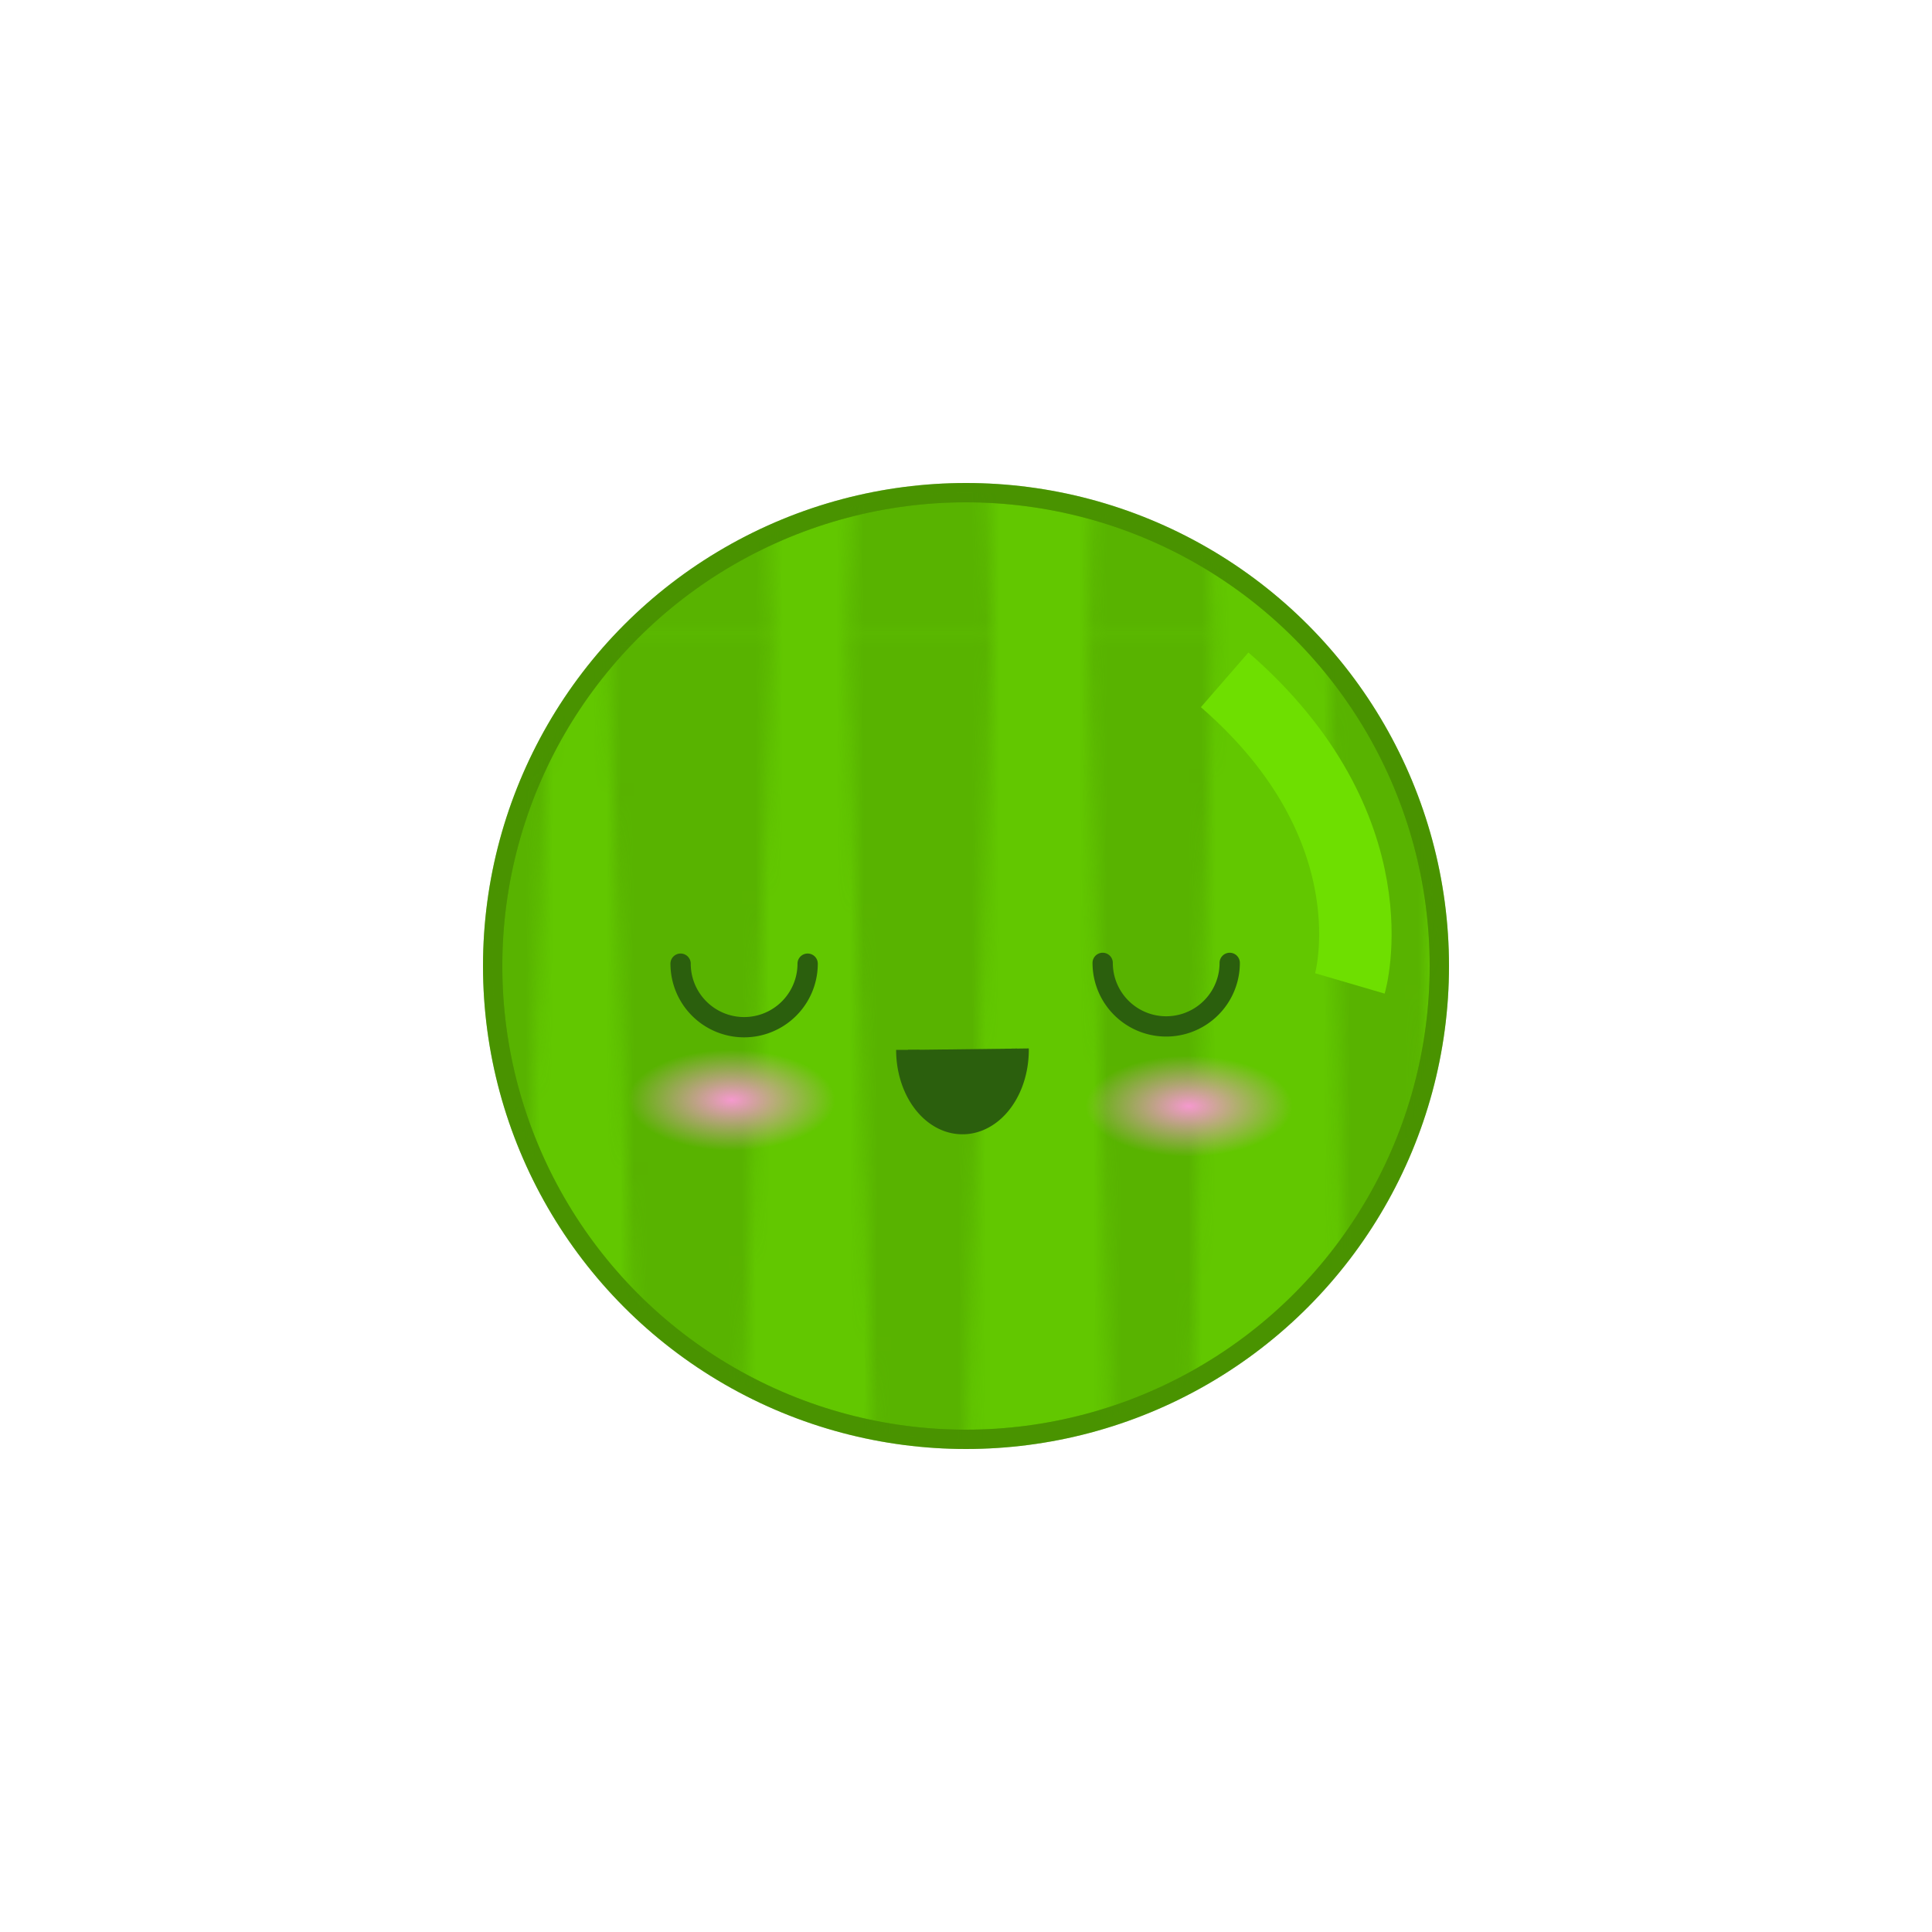 <?xml version="1.0" encoding="UTF-8" standalone="no"?>
<svg
   width="200"
   height="200"
   viewBox="0 0 200 200"
   version="1.1"
   id="svg8"
   inkscape:version="1.4 (e7c3feb1, 2024-10-09)"
   sodipodi:docname="watermelon-blink.svg"
   xmlns:inkscape="http://www.inkscape.org/namespaces/inkscape"
   xmlns:sodipodi="http://sodipodi.sourceforge.net/DTD/sodipodi-0.dtd"
   xmlns:xlink="http://www.w3.org/1999/xlink"
   xmlns="http://www.w3.org/2000/svg"
   xmlns:svg="http://www.w3.org/2000/svg"
   xmlns:rdf="http://www.w3.org/1999/02/22-rdf-syntax-ns#"
   xmlns:cc="http://creativecommons.org/ns#"
   xmlns:dc="http://purl.org/dc/elements/1.1/">
  <defs
     id="defs2">
    <linearGradient
       id="linearGradient15"
       inkscape:collect="always">
      <stop
         style="stop-color:#f599ce;stop-opacity:1;"
         offset="0"
         id="stop15" />
      <stop
         style="stop-color:#f599ce;stop-opacity:0;"
         offset="0.635"
         id="stop16" />
    </linearGradient>
    <linearGradient
       id="swatch23"
       inkscape:swatch="solid">
      <stop
         style="stop-color:#0d732d;stop-opacity:1;"
         offset="0"
         id="stop23" />
    </linearGradient>
    <clipPath
       clipPathUnits="userSpaceOnUse"
       id="clipPath52">
      <path
         id="path52"
         style="stroke-width:0.1;stroke-linecap:square;paint-order:markers fill stroke;stop-color:#000000"
         d="m -880.828,-187.298 h 1640.84 v 73.282 h -1640.84 z" />
    </clipPath>
    <pattern
       inkscape:collect="always"
       xlink:href="#shading13-3"
       preserveAspectRatio="xMidYMid"
       id="pattern37-7"
       patternTransform="matrix(1.4,0,0,1.4,246.917,280.503)"
       x="12"
       y="8" />
    <pattern
       patternUnits="userSpaceOnUse"
       width="409.119"
       height="160.889"
       patternTransform="translate(246.917,280.503)"
       preserveAspectRatio="xMidYMid"
       id="shading13-3"
       style="fill:#499400"
       inkscape:label="Lines shading 2"
       inkscape:collect="always"
       inkscape:isstock="true">
      <path
         id="use2-7"
         style="stroke-width:2.236;stroke-linecap:square;paint-order:markers fill stroke;stop-color:#000000"
         d="m 408.77,0 h 0.271 l 0.078,80.445 -0.078,80.445 h -0.271 l 0.078,-80.445 z m -17.773,0 h 1.752 l -0.301,80.445 0.301,80.445 h -1.752 l 0.429,-80.445 z m -17.773,0 h 3.233 l -0.68,80.445 0.68,80.445 h -3.233 l 0.779,-80.445 z m -17.773,0 h 4.713 l -1.059,80.445 1.059,80.445 h -4.713 l 1.13,-80.445 z M 337.679,0 h 6.194 l -1.438,80.445 1.438,80.445 h -6.194 l 1.481,-80.445 z m -17.773,0 h 7.675 l -1.817,80.445 1.817,80.445 h -7.675 l 1.832,-80.445 z m -17.773,0 h 9.156 l -2.196,80.445 2.196,80.445 h -9.156 l 2.183,-80.445 z m -17.773,0 h 10.636 l -2.575,80.445 2.575,80.445 h -10.636 l 2.534,-80.445 z m -17.773,0 h 12.117 l -2.953,80.445 2.953,80.445 h -12.117 l 2.885,-80.445 z m -17.773,0 h 13.598 l -3.332,80.445 3.332,80.445 h -13.598 l 3.236,-80.445 z m -17.773,0 h 15.079 l -3.711,80.445 3.711,80.445 h -15.079 l 3.587,-80.445 z m -17.773,0 h 16.559 l -4.09,80.445 4.09,80.445 h -16.559 l 3.938,-80.445 z M 195.499,0 h 18.04 l -4.469,80.445 4.469,80.445 H 195.499 l 4.289,-80.445 z m -17.773,0 h 19.521 l -4.848,80.445 4.848,80.445 h -19.521 l 4.64,-80.445 z m -17.773,0 h 21.002 l -5.227,80.445 5.227,80.445 h -21.002 l 4.991,-80.445 z m -17.773,0 h 22.483 l -5.606,80.445 5.606,80.445 h -22.483 l 5.342,-80.445 z m -17.773,0 h 23.963 l -5.985,80.445 5.985,80.445 h -23.963 l 5.693,-80.445 z m -17.773,0 h 25.444 l -6.363,80.445 6.363,80.445 h -25.444 L 112.679,80.445 Z M 88.863,0 h 26.925 l -6.742,80.445 6.742,80.445 H 88.863 l 6.395,-80.445 z m -17.773,0 h 28.405 l -7.121,80.445 7.121,80.445 H 71.09 L 77.836,80.445 Z M 53.318,0 h 29.886 l -7.5,80.445 7.5,80.445 H 53.318 L 60.414,80.445 Z M 35.545,0 h 31.367 l -7.879,80.445 7.879,80.445 h -31.367 L 42.993,80.445 Z M 17.773,0 h 32.848 l -8.258,80.445 8.258,80.445 H 17.773 L 25.571,80.445 Z M 0,0 h 34.328 l -8.637,80.445 8.637,80.445 H 0 L 8.149,80.445 Z"
         sodipodi:nodetypes="cccccccccccccc" />
    </pattern>
    <radialGradient
       inkscape:collect="always"
       xlink:href="#linearGradient15"
       id="radialGradient16"
       cx="127.494"
       cy="113.045"
       fx="127.494"
       fy="113.045"
       r="16.861"
       gradientTransform="matrix(1,0,0,0.488,-4.408,59.34)"
       gradientUnits="userSpaceOnUse" />
    <radialGradient
       inkscape:collect="always"
       xlink:href="#linearGradient15"
       id="radialGradient16-9"
       cx="127.494"
       cy="113.045"
       fx="127.494"
       fy="113.045"
       r="16.861"
       gradientTransform="matrix(1,0,0,0.488,-51.751,58.71)"
       gradientUnits="userSpaceOnUse" />
  </defs>
  <sodipodi:namedview
     id="base"
     pagecolor="#ffffff"
     bordercolor="#666666"
     borderopacity="1.0"
     inkscape:pageopacity="0.0"
     inkscape:pageshadow="2"
     inkscape:zoom="4.7772499"
     inkscape:cx="30.875504"
     inkscape:cy="94.196454"
     inkscape:document-units="px"
     inkscape:current-layer="layer2"
     inkscape:document-rotation="0"
     showgrid="false"
     units="px"
     inkscape:pagecheckerboard="true"
     inkscape:snap-global="false"
     inkscape:window-width="1624"
     inkscape:window-height="781"
     inkscape:window-x="0"
     inkscape:window-y="25"
     inkscape:window-maximized="0"
     showguides="true"
     inkscape:guide-bbox="true"
     inkscape:showpageshadow="2"
     inkscape:deskcolor="#d1d1d1">
    <sodipodi:guide
       position="-71.232,150.218"
       orientation="0,-1"
       id="guide1056"
       inkscape:locked="false" />
    <sodipodi:guide
       position="5.666,50.25"
       orientation="0,-1"
       id="guide1058"
       inkscape:locked="false" />
    <sodipodi:guide
       position="50.223,179.197"
       orientation="1,0"
       id="guide1060"
       inkscape:locked="false" />
    <sodipodi:guide
       position="150.155,150.218"
       orientation="1,0"
       id="guide1062"
       inkscape:locked="false" />
  </sodipodi:namedview>
  <g
     inkscape:label="Fruit"
     inkscape:groupmode="layer"
     id="layer1" />
  <g
     inkscape:groupmode="layer"
     id="layer4"
     inkscape:label="Fruit2"
     style="display:inline">
    <circle
       style="fill:#62c700;fill-opacity:1;stroke:#499400;stroke-width:2;stroke-linecap:round;stroke-linejoin:round;stroke-miterlimit:4;stroke-dasharray:none;stroke-opacity:1;stop-color:#000000;opacity:1"
       id="path6415"
       cx="100"
       cy="100"
       r="49" />
  </g>
  <g
     inkscape:groupmode="layer"
     id="layer2"
     inkscape:label="Face Normal"
     style="display:inline;mix-blend-mode:normal;opacity:1">
    <circle
       style="display:inline;opacity:0.396;mix-blend-mode:normal;fill:url(#pattern37-7);fill-opacity:1;stroke:#499400;stroke-width:2;stroke-linecap:round;stroke-linejoin:round;stroke-miterlimit:4;stroke-dasharray:none;stroke-opacity:1;stop-color:#000000;fill-rule:nonzero"
       id="path6415-9"
       cx="100"
       cy="100"
       r="49" />
    <circle
       style="display:none;fill:#193908;fill-opacity:1;stroke:none;stroke-width:8;stroke-linecap:round;stroke-linejoin:round;stroke-miterlimit:4;stroke-dasharray:none;stroke-opacity:1"
       id="path1014-6"
       cx="120.636"
       cy="102.102"
       r="6.576" />
    <ellipse
       style="display:inline;mix-blend-mode:normal;fill:url(#radialGradient16);stroke:none;stroke-width:14.329;stroke-linecap:round;stroke-linejoin:round;stroke-miterlimit:4;stroke-dasharray:none;stroke-opacity:1"
       id="path1014-6-7"
       cx="123.086"
       cy="114.514"
       rx="16.861"
       ry="8.229" />
    <ellipse
       style="display:inline;mix-blend-mode:normal;fill:url(#radialGradient16-9);stroke:none;stroke-width:14.329;stroke-linecap:round;stroke-linejoin:round;stroke-miterlimit:4;stroke-dasharray:none;stroke-opacity:1"
       id="path1014-6-7-0"
       cx="75.742"
       cy="113.883"
       rx="16.861"
       ry="8.229" />
    <circle
       style="display:none;mix-blend-mode:normal;fill:#193908;fill-opacity:1;stroke:none;stroke-width:8;stroke-linecap:round;stroke-linejoin:round;stroke-miterlimit:4;stroke-dasharray:none;stroke-opacity:1"
       id="circle2"
       cx="77.24"
       cy="101.853"
       r="6.576" />
    <ellipse
       style="display:none;opacity:1;fill:#ffffff;fill-opacity:1;stroke:none;stroke-width:16.038;stroke-miterlimit:2.8;stroke-dasharray:none;stroke-dashoffset:2.917;stroke-opacity:1"
       id="path46"
       cx="79.095"
       cy="98.138"
       rx="2.06"
       ry="1.819" />
    <path
       style="display:inline;opacity:1;fill:#2b5f0d;fill-opacity:1;stroke:#2b5f0d;stroke-width:2.447;stroke-miterlimit:2.8;stroke-dasharray:none;stroke-dashoffset:2.917;stroke-opacity:1"
       id="path47"
       sodipodi:type="arc"
       sodipodi:cx="99.633682"
       sodipodi:cy="108.68498"
       sodipodi:rx="5.6437464"
       sodipodi:ry="7.5136013"
       sodipodi:start="6.2652302"
       sodipodi:end="3.1415927"
       sodipodi:arc-type="arc"
       d="m 105.277,108.55 a 5.644,7.514 0 0 1 -2.763,6.596 5.644,7.514 0 0 1 -5.673,0.068 5.644,7.514 0 0 1 -2.851,-6.529"
       sodipodi:open="true" />
    <ellipse
       style="display:none;mix-blend-mode:normal;fill:#ffffff;fill-opacity:1;stroke:none;stroke-width:16.038;stroke-miterlimit:2.8;stroke-dasharray:none;stroke-dashoffset:2.917;stroke-opacity:1"
       id="path46-9"
       cx="122.771"
       cy="98.499"
       rx="2.06"
       ry="1.819" />
    <ellipse
       style="display:none;mix-blend-mode:normal;fill:#ffffff;fill-opacity:1;stroke:none;stroke-width:9.589;stroke-miterlimit:2.8;stroke-dasharray:none;stroke-dashoffset:2.917;stroke-opacity:1"
       id="path46-0-5"
       cx="80.85"
       cy="102.309"
       rx="1.19"
       ry="1.125" />
    <ellipse
       style="display:none;mix-blend-mode:normal;fill:#ffffff;fill-opacity:1;stroke:none;stroke-width:9.589;stroke-miterlimit:2.8;stroke-dasharray:none;stroke-dashoffset:2.917;stroke-opacity:1"
       id="path46-0-5-7"
       cx="124.424"
       cy="102.502"
       rx="1.19"
       ry="1.125" />
    <ellipse
       style="display:none;opacity:1;fill:#62c700;fill-opacity:1;stroke:none;stroke-width:1.669;stroke-miterlimit:2.8;stroke-dashoffset:2.917"
       id="path1"
       cx="77.641"
       cy="106.961"
       rx="5.534"
       ry="1.949" />
    <ellipse
       style="display:none;mix-blend-mode:normal;fill:#62c700;fill-opacity:1;stroke:none;stroke-width:1.669;stroke-miterlimit:2.8;stroke-dashoffset:2.917"
       id="path1-7"
       cx="120.927"
       cy="107.452"
       rx="5.534"
       ry="1.949" />
    <path
       style="display:inline;mix-blend-mode:normal;fill:none;fill-opacity:1;stroke:#6edf00;stroke-width:7.5;stroke-miterlimit:2.8;stroke-dasharray:none;stroke-dashoffset:2.917;stroke-opacity:1"
       d="M 126.777,70.376 C 144.45,85.73 139.74,101.804 139.74,101.804"
       id="path4" />
  </g>
  <g
     inkscape:groupmode="layer"
     id="layer3"
     inkscape:label="Face Danger"
     style="display:inline;mix-blend-mode:normal">
    <path
       style="display:inline;mix-blend-mode:normal;fill:none;fill-opacity:1;stroke:#2b5f0d;stroke-width:2.1;stroke-linecap:round;stroke-linejoin:round;stroke-miterlimit:4;stroke-dasharray:none;stroke-opacity:1"
       id="path1014-6-6"
       sodipodi:type="arc"
       sodipodi:cx="77.030289"
       sodipodi:cy="99.759415"
       sodipodi:rx="6.5764575"
       sodipodi:ry="6.5764575"
       sodipodi:start="0"
       sodipodi:end="3.1415927"
       sodipodi:arc-type="arc"
       d="m 83.607,99.759 a 6.576,6.576 0 0 1 -3.288,5.695 6.576,6.576 0 0 1 -6.576,0 6.576,6.576 0 0 1 -3.288,-5.695"
       sodipodi:open="true" />
    <path
       style="display:inline;mix-blend-mode:normal;fill:none;fill-opacity:1;stroke:#2b5f0d;stroke-width:2.1;stroke-linecap:round;stroke-linejoin:round;stroke-miterlimit:4;stroke-dasharray:none;stroke-opacity:1"
       id="path1014-6-6-0"
       sodipodi:type="arc"
       sodipodi:cx="120.72369"
       sodipodi:cy="99.677979"
       sodipodi:rx="6.5764575"
       sodipodi:ry="6.5764575"
       sodipodi:start="0"
       sodipodi:end="3.1415927"
       sodipodi:arc-type="arc"
       d="m 127.3,99.678 a 6.576,6.576 0 0 1 -3.288,5.695 6.576,6.576 0 0 1 -6.576,0 6.576,6.576 0 0 1 -3.288,-5.695"
       sodipodi:open="true" />
  </g>
</svg>
